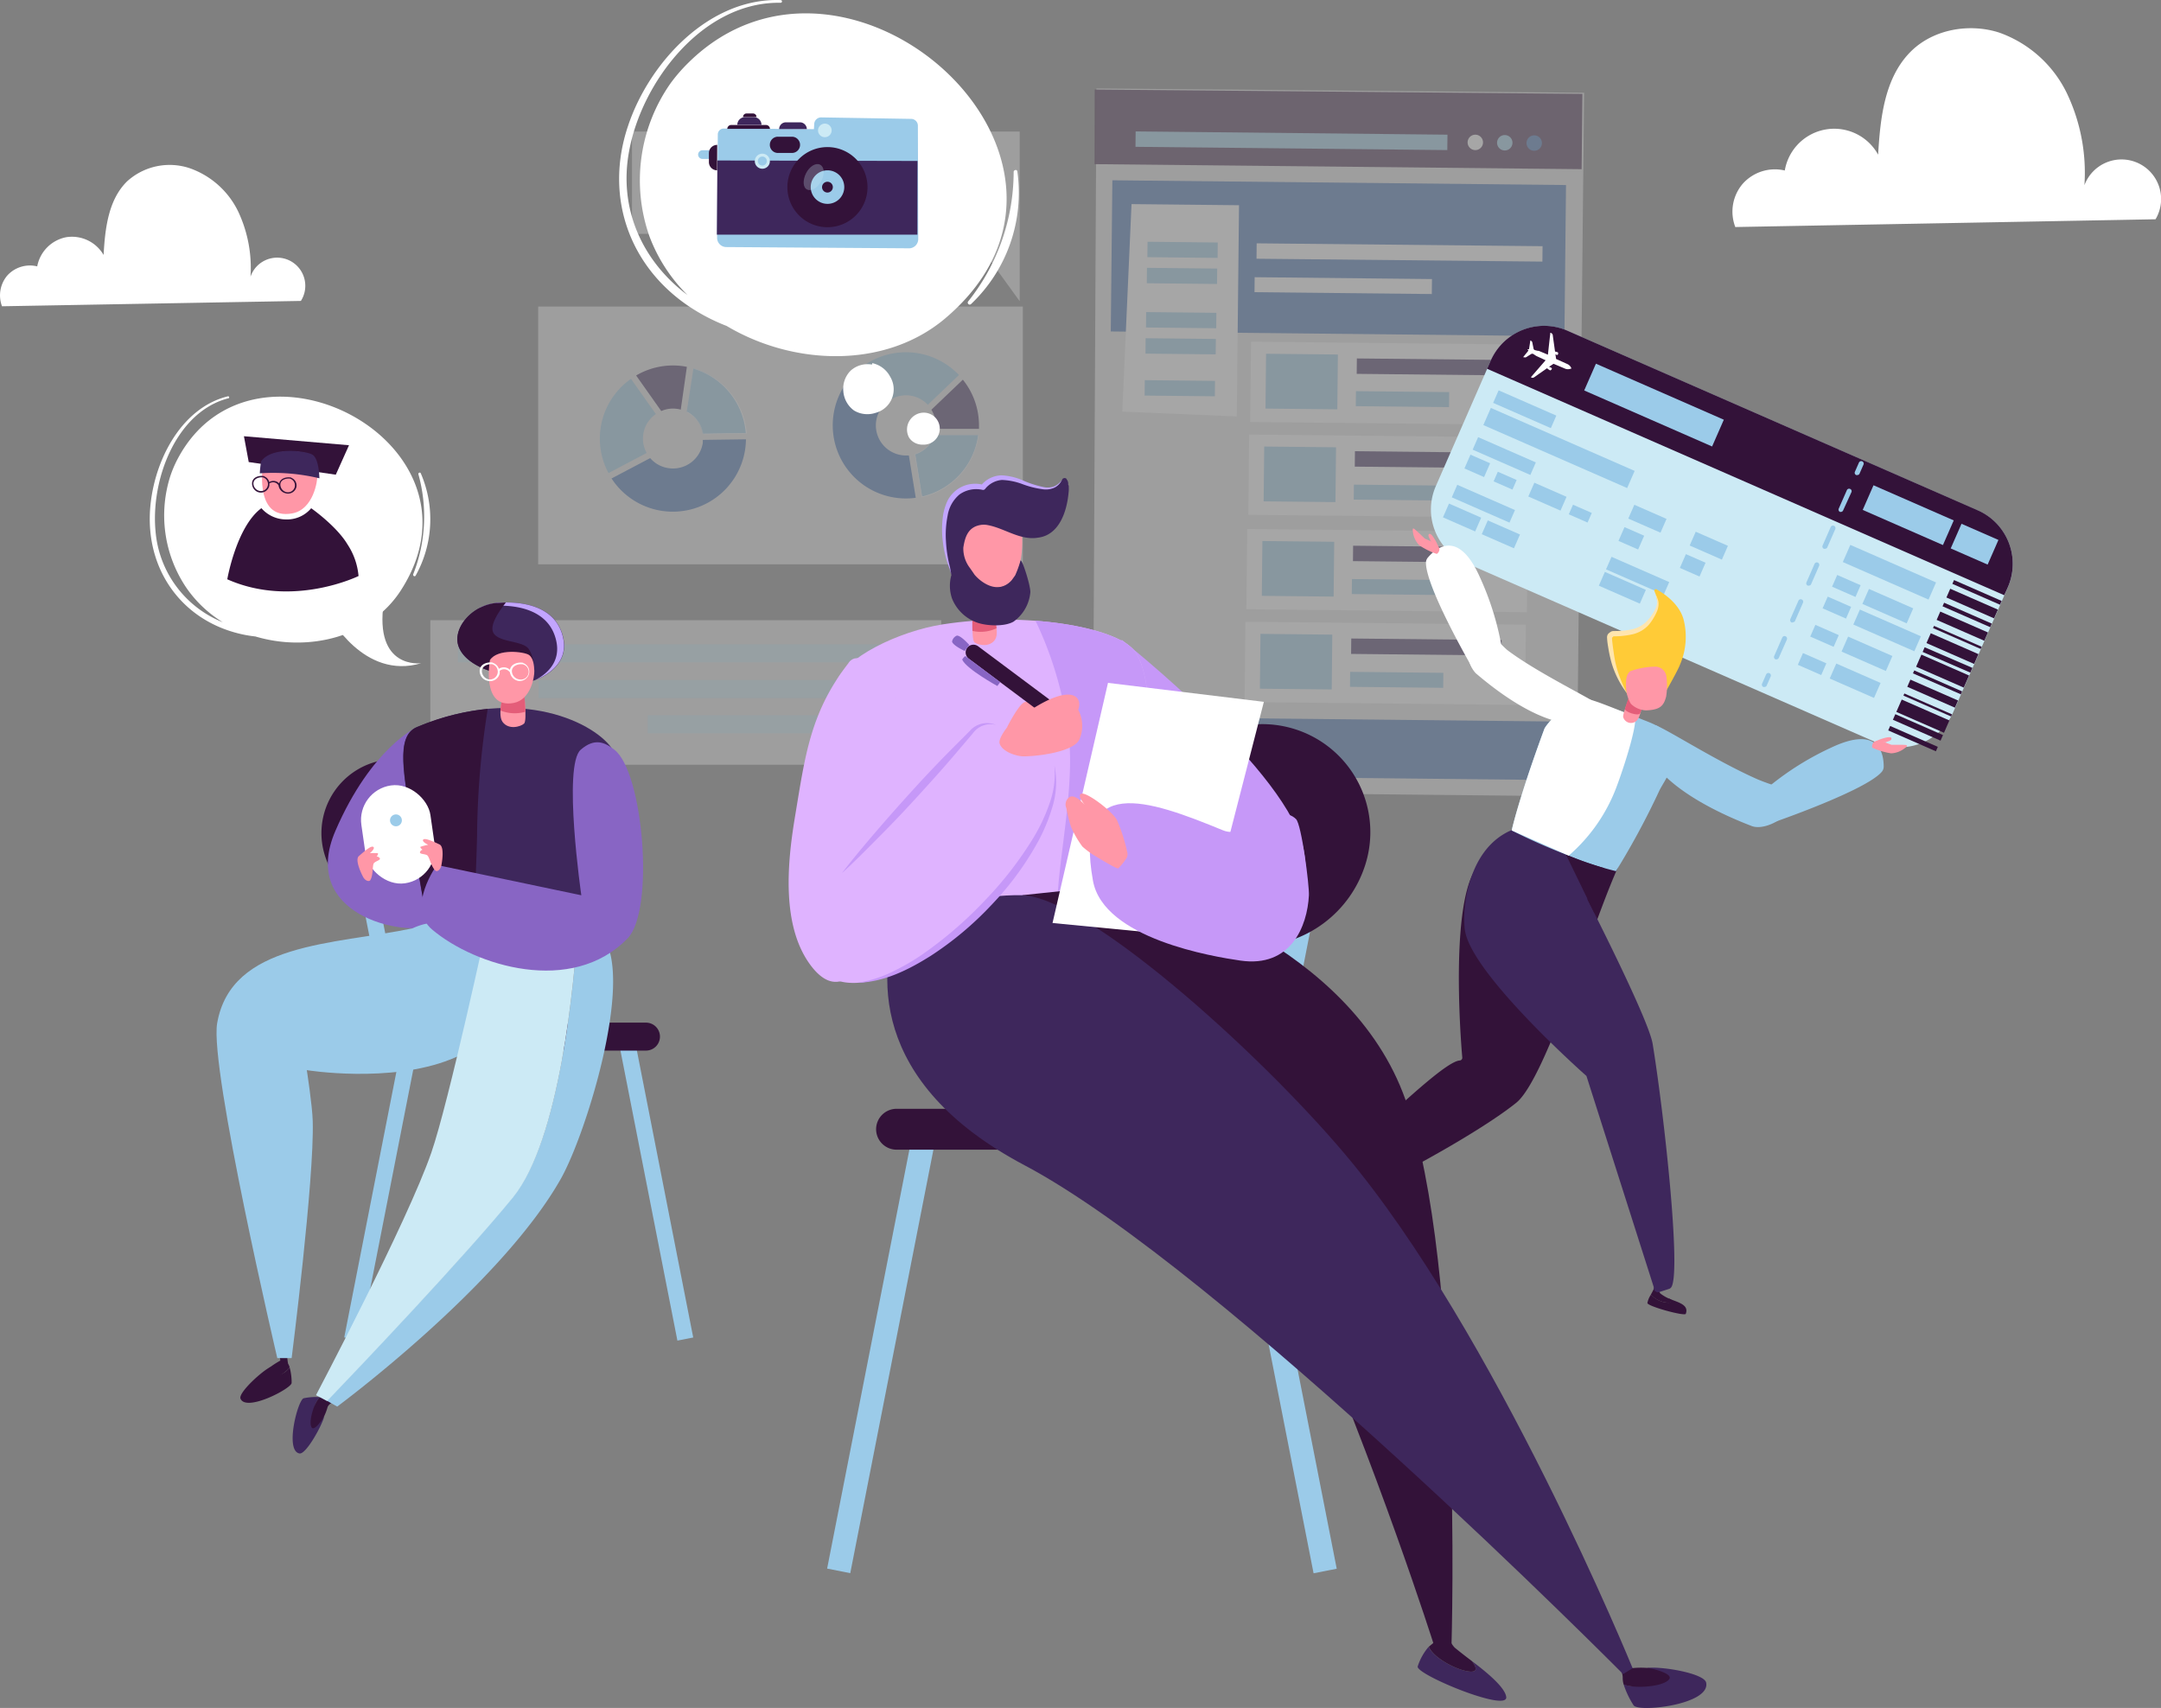 <svg xmlns="http://www.w3.org/2000/svg" viewBox="0 0 364.64 288.2"><rect x="0" y="0" width="364.64" height="288.2" fill="#808080" stroke="none"/><defs><style>.cls-1{opacity:0.3;}.cls-2{opacity:0.8;}.cls-3{fill:#fff;}.cls-14,.cls-4{fill:#cceaf5;}.cls-5{fill:#9bcbe9;}.cls-6{fill:#3e275c;}.cls-7{fill:#406eb3;}.cls-8{opacity:0.91;}.cls-9{fill:#331239;}.cls-10{fill:#ff97a7;}.cls-11{fill:#ffcb37;}.cls-12{fill:#e45d79;}.cls-13{fill:#ffe5ae;}.cls-14{opacity:0.27;}.cls-15{fill:#c698f8;}.cls-16{fill:#dfb3ff;}.cls-17{fill:#c2a5ff;}.cls-18{fill:#8865c4;}</style></defs><g id="Capa_2" data-name="Capa 2"><g id="Contenido"><g class="cls-1"><g class="cls-2"><rect class="cls-3" x="90.82" y="51.74" width="81.78" height="43.5" transform="translate(263.41 146.97) rotate(180)"/></g><g class="cls-2"><polygon class="cls-3" points="106.64 22.2 172.06 22.2 172.06 50.83 163.83 39.46 106.64 39.46 106.64 22.2"/></g><rect class="cls-4" x="109.16" y="27.59" width="59.34" height="3.05"/><rect class="cls-4" x="109.16" y="33.27" width="11.29" height="3.05"/><rect class="cls-4" x="124.83" y="33.27" width="11.29" height="3.05"/><rect class="cls-4" x="140.82" y="33.27" width="22.27" height="3.05"/><path class="cls-5" d="M156.55,68.31a5,5,0,0,0-6.72-.57l-4.3-5.88a12.33,12.33,0,0,1,16.28,1.42Z"/><path class="cls-6" d="M157.91,72.36a5.44,5.44,0,0,0,0-.57,5.08,5.08,0,0,0-.75-2.65l5.31-5.07a12.27,12.27,0,0,1,2.72,7.72c0,.19,0,.38,0,.57Z"/><path class="cls-5" d="M154.38,76.63a5.09,5.09,0,0,0,3.3-3.23h7.43a12.37,12.37,0,0,1-9.56,10.44Z"/><path class="cls-3" d="M155.52,83.89s0,0,0,0l-1.16-7.21s0,0,0-.06a5.07,5.07,0,0,0,3.26-3.2s0,0,.05,0h7.47s0,0,0,0a12.44,12.44,0,0,1-9.6,10.49h0Zm2.19-10.44a5.11,5.11,0,0,1-3.27,3.22l1.15,7.11a12.33,12.33,0,0,0,9.46-10.33Z"/><path class="cls-7" d="M144.72,62.52l4.34,5.93a5,5,0,0,0-1.27,3.34,5.08,5.08,0,0,0,5.08,5.07l.49,0L154.52,84a12.82,12.82,0,0,1-1.65.11,12.34,12.34,0,0,1-8.15-21.62Z"/><path class="cls-5" d="M110.67,69.87a5,5,0,0,0-1.55,6.56l-6.44,3.4a12.3,12.3,0,0,1,3.79-15.9Z"/><path class="cls-6" d="M114.87,69.12a4.92,4.92,0,0,0-3.29.24l-4.24-6a12.29,12.29,0,0,1,8-1.56l.56.1Z"/><path class="cls-5" d="M118.58,73.23a5.08,5.08,0,0,0-2.71-3.73L117,62.14a12.4,12.4,0,0,1,8.94,11Z"/><path class="cls-3" d="M125.93,73.17l0,0-7.31.09s0,0,0,0a5,5,0,0,0-2.69-3.69.07.07,0,0,1,0-.06l1.09-7.35s0,0,0,0h0a12.44,12.44,0,0,1,9,11h0S125.93,73.16,125.93,73.17Zm-10-3.7a5.14,5.14,0,0,1,2.71,3.71l7.2-.1A12.33,12.33,0,0,0,117,62.21Z"/><path class="cls-7" d="M103.21,80.73l6.5-3.43A5,5,0,0,0,112.83,79a5.08,5.08,0,0,0,5.76-4.28c0-.16,0-.33,0-.49l7.28-.1a13.4,13.4,0,0,1-.13,1.66,12.34,12.34,0,0,1-22.58,4.9Z"/><g class="cls-2"><polygon class="cls-3" points="72.61 104.66 158.82 104.66 158.82 142.89 147.97 129.04 72.61 129.04 72.61 104.66"/></g><rect class="cls-4" x="77.27" y="108.73" width="77.61" height="3.05" transform="translate(232.14 220.51) rotate(180)"/><rect class="cls-4" x="90.87" y="114.75" width="64.01" height="3.05" transform="translate(245.75 232.55) rotate(180)"/><rect class="cls-4" x="109.29" y="120.68" width="45.59" height="3.05" transform="translate(264.17 244.42) rotate(180)"/><g class="cls-2"><polygon class="cls-3" points="266.06 134.38 184.4 133.53 185.01 14.93 267.3 15.65 266.06 134.38"/></g><g class="cls-8"><polygon class="cls-9" points="267.01 15.84 184.72 15.11 184.7 27.7 266.88 28.55 267.01 15.84"/></g><rect class="cls-5" x="191.61" y="22.44" width="52.62" height="2.6" transform="translate(0.26 -2.27) rotate(0.6)"/><rect class="cls-7" x="187.56" y="30.81" width="76.55" height="25.51" transform="translate(0.47 -2.35) rotate(0.6)"/><rect class="cls-7" x="186.59" y="121.34" width="76.55" height="9.88" transform="translate(1.33 -2.33) rotate(0.6)"/><rect class="cls-3" x="212" y="41.39" width="48.24" height="2.6" transform="matrix(1, 0.01, -0.01, 1, 0.46, -2.45)"/><rect class="cls-3" x="211.7" y="46.92" width="29.92" height="2.53" transform="translate(0.51 -2.36) rotate(0.6)"/><polygon class="cls-3" points="208.69 70.27 189.37 69.46 190.93 34.44 209.07 34.63 208.69 70.27"/><path class="cls-3" d="M250.24,24.05A1.3,1.3,0,1,1,249,22.73,1.3,1.3,0,0,1,250.24,24.05Z"/><path class="cls-5" d="M255.21,24.1a1.3,1.3,0,1,1-1.29-1.31A1.3,1.3,0,0,1,255.21,24.1Z"/><path class="cls-7" d="M260.18,24.15a1.3,1.3,0,1,1-1.29-1.31A1.3,1.3,0,0,1,260.18,24.15Z"/><rect class="cls-3" x="211.02" y="57.89" width="47.33" height="13.55" transform="translate(0.69 -2.44) rotate(0.6)"/><rect class="cls-5" x="213.59" y="59.74" width="12.12" height="9.25" transform="translate(0.68 -2.28) rotate(0.6)"/><rect class="cls-6" x="228.94" y="60.6" width="25.37" height="2.6" transform="translate(0.66 -2.51) rotate(0.6)"/><rect class="cls-5" x="228.75" y="66.18" width="15.73" height="2.53" transform="matrix(1, 0.01, -0.01, 1, 0.71, -2.46)"/><rect class="cls-3" x="210.71" y="73.55" width="47.33" height="13.55" transform="translate(0.85 -2.43) rotate(0.6)"/><rect class="cls-5" x="213.28" y="75.4" width="12.12" height="9.25" transform="translate(0.84 -2.28) rotate(0.6)"/><rect class="cls-6" x="228.62" y="76.26" width="25.37" height="2.6" transform="translate(0.82 -2.51) rotate(0.6)"/><rect class="cls-5" x="228.44" y="81.84" width="15.73" height="2.53" transform="translate(0.88 -2.45) rotate(0.6)"/><rect class="cls-3" x="210.39" y="89.49" width="47.33" height="13.55" transform="translate(1.01 -2.43) rotate(0.6)"/><rect class="cls-5" x="212.97" y="91.34" width="12.12" height="9.25" transform="translate(1.01 -2.27) rotate(0.6)"/><rect class="cls-6" x="228.31" y="92.2" width="25.37" height="2.6" transform="translate(0.99 -2.5) rotate(0.6)"/><rect class="cls-5" x="228.12" y="97.78" width="15.73" height="2.53" transform="translate(1.04 -2.45) rotate(0.6)"/><rect class="cls-3" x="210.08" y="105.15" width="47.33" height="13.55" transform="translate(1.18 -2.43) rotate(0.6)"/><rect class="cls-5" x="212.65" y="107.01" width="12.12" height="9.25" transform="translate(1.17 -2.27) rotate(0.6)"/><rect class="cls-6" x="228" y="107.86" width="25.37" height="2.6" transform="translate(1.15 -2.5) rotate(0.6)"/><rect class="cls-5" x="227.81" y="113.44" width="15.73" height="2.53" transform="translate(1.21 -2.45) rotate(0.6)"/><rect class="cls-5" x="193.62" y="40.84" width="11.85" height="2.6" transform="translate(0.45 -2.07) rotate(0.6)"/><rect class="cls-5" x="193.53" y="45.24" width="11.85" height="2.6" transform="translate(0.49 -2.07) rotate(0.6)"/><rect class="cls-5" x="193.39" y="52.71" width="11.85" height="2.6" transform="translate(0.57 -2.07) rotate(0.6)"/><rect class="cls-5" x="193.3" y="57.12" width="11.85" height="2.6" transform="translate(0.62 -2.07) rotate(0.6)"/><rect class="cls-5" x="193.16" y="64.2" width="11.85" height="2.6" transform="translate(0.69 -2.07) rotate(0.6)"/></g><path class="cls-3" d="M1.24,46.48a5.18,5.18,0,0,0-.9,5.2l50.43-.9a4.75,4.75,0,1,0-8.5-4.09,22.32,22.32,0,0,0-2.08-11A14.36,14.36,0,0,0,32,28.38a10.67,10.67,0,0,0-10.52,2.19c-3.21,3.11-3.75,8-4,12.45a6.18,6.18,0,0,0-6.27-3,6.17,6.17,0,0,0-4.93,4.93A5.15,5.15,0,0,0,1.24,46.48Z"/><path class="cls-3" d="M294.07,31a7.23,7.23,0,0,0-1.26,7.31L363.72,37a6.68,6.68,0,1,0-12-5.75,31.21,31.21,0,0,0-2.92-15.43A20.19,20.19,0,0,0,337.34,5.5c-5-1.61-11-.6-14.8,3.08C318,13,317.28,19.82,316.91,26.1a8.46,8.46,0,0,0-15.75,2.67A7.28,7.28,0,0,0,294.07,31Z"/><path class="cls-9" d="M216,209.05c1.8,0,1.28-2.31,1.38-3.69-.18.4-.44.88-.68.34a4.24,4.24,0,0,1,.17-3.29,3.77,3.77,0,0,0-1.53,0C214.82,202.46,215.55,209.06,216,209.05Z"/><path class="cls-10" d="M216.73,205.7c.24.54.66.66.68-.23a6.37,6.37,0,0,1,.25-1.61c.11-.39.67-.6.67-.6l-.08-.7s-1.21-.11-1.35-.15A4.24,4.24,0,0,0,216.73,205.7Z"/><path class="cls-5" d="M279.4,122.38c-4.26,2.22-1.18,10.3,16.16,17,1.88.73,5.16-.85,6.18-2.58l1.57-3.24a37.36,37.36,0,0,1-6.62-2C289.77,128.52,282,123.49,279.4,122.38Z"/><path class="cls-5" d="M299,138.86s15.89-5.46,18.55-8.65a1.36,1.36,0,0,0,.3-.86c0-2.16-.76-7-8.79-3.23A48.63,48.63,0,0,0,294.88,136S296.57,134.89,299,138.86Z"/><path class="cls-9" d="M249.74,145.77c-5.14,4.69-3.33,29-3,32.67a.46.46,0,0,1-.43.51c-3.87.23-24.29,22.18-28.26,22.81a.46.46,0,0,0-.37.59l.75,2.62a.43.43,0,0,0,.32.32c3.14.86,28.66-12.41,37.1-19.21,5.16-4.17,13.4-32.2,17.66-40.77C275.46,141.35,253.42,142.42,249.74,145.77Z"/><path class="cls-9" d="M284.45,221.7c.64-1.68-1.69-2-2.93-2.64.3.31.66.74.06.76a4.17,4.17,0,0,1-3-1.37,3.69,3.69,0,0,0-.6,1.41C277.87,220.4,284.28,222.15,284.45,221.7Z"/><path class="cls-9" d="M281.58,219.82c.6,0,.86-.37,0-.71a7,7,0,0,1-1.4-.83,1.21,1.21,0,0,1-.31-.85l-.68-.18s-.55,1.09-.63,1.2A4.17,4.17,0,0,0,281.58,219.82Z"/><path class="cls-6" d="M247.19,157c1.13,7.46,20.5,24.56,20.5,24.56l11.36,35.63a.74.74,0,0,0,.95.83l1.63-.53a.73.73,0,0,0,.39-.3c1.69-2.63-1.24-29.32-3.16-41.07-.69-4.19-11-24.33-11-24.33s.49-8.05-.3-9.05c-2-.21-7.6-5.8-13.89-1.95C247.55,144.51,246.68,153.58,247.19,157Z"/><path class="cls-5" d="M267.46,118.38c2.77.14,9.18,2.84,9.84,3.1,2.77,1.08,4.89,1.86,5,6.14,0,2.47-1.8,4.63-2.38,5.95A130.78,130.78,0,0,1,272.67,147a55.54,55.54,0,0,1-8.44-2.81,97.6,97.6,0,0,1-9.15-4.06s1.14-5.28,5.51-17.12C260.87,122.26,264.2,118.21,267.46,118.38Z"/><path class="cls-9" d="M264.23,144.2l4.8,9.87,1.66-7.58A61.78,61.78,0,0,1,264.23,144.2Z"/><path class="cls-3" d="M267.89,118c1.13.06,6.12,2.24,7.83,2.81.85.29-1.16,7.16-2.91,11.86a28.57,28.57,0,0,1-8.11,11.71l-9.62-4.26s1.14-5.28,5.51-17.12C260.87,122.26,264.64,117.85,267.89,118Z"/><path class="cls-4" d="M316.56,125.26,247.36,95a9.84,9.84,0,0,1-5.07-13l9.23-21.09a9.84,9.84,0,0,1,13-5.07l69.2,30.29a9.86,9.86,0,0,1,5.07,13l-9.23,21.09A9.85,9.85,0,0,1,316.56,125.26Z"/><path class="cls-9" d="M338.19,100.44,250.93,62.23l.59-1.34a9.84,9.84,0,0,1,13-5.07l69.2,30.29a9.86,9.86,0,0,1,5.07,13Z"/><path class="cls-5" d="M313.38,80.16a.33.33,0,0,1-.17,0,.41.41,0,0,1-.22-.55l.68-1.55a.42.42,0,1,1,.77.34l-.68,1.55A.41.41,0,0,1,313.38,80.16Z"/><path class="cls-5" d="M299.76,111.26a.47.47,0,0,1-.17,0,.43.43,0,0,1-.22-.56l1.36-3.11a.42.42,0,0,1,.56-.22.43.43,0,0,1,.22.56L300.15,111A.42.42,0,0,1,299.76,111.26Zm2.72-6.22a.51.51,0,0,1-.17,0,.44.44,0,0,1-.22-.56l1.37-3.11a.41.41,0,0,1,.55-.22.42.42,0,0,1,.22.56l-1.36,3.11A.42.42,0,0,1,302.48,105Zm2.72-6.22-.17,0a.42.42,0,0,1-.21-.56l1.36-3.11a.42.42,0,1,1,.77.34l-1.36,3.11A.41.41,0,0,1,305.2,98.82Zm2.73-6.22a.33.33,0,0,1-.17,0,.41.41,0,0,1-.22-.55l1.36-3.11a.43.43,0,0,1,.56-.22.43.43,0,0,1,.22.56l-1.36,3.11A.42.42,0,0,1,307.93,92.6Zm2.72-6.22a.38.38,0,0,1-.17,0,.42.42,0,0,1-.22-.55l1.37-3.11a.41.41,0,0,1,.55-.22.41.41,0,0,1,.22.56L311,86.13A.41.41,0,0,1,310.65,86.38Z"/><path class="cls-5" d="M297.72,115.92a.47.47,0,0,1-.17,0,.42.42,0,0,1-.22-.56l.68-1.55a.42.42,0,1,1,.77.34l-.68,1.55A.41.41,0,0,1,297.72,115.92Z"/><rect class="cls-5" x="251.97" y="67.89" width="10.63" height="2.31" transform="translate(49.3 -97.4) rotate(23.65)"/><rect class="cls-5" x="248.51" y="75.79" width="10.63" height="2.31" transform="translate(52.18 -95.35) rotate(23.65)"/><rect class="cls-5" x="244.99" y="83.83" width="10.63" height="2.31" transform="translate(55.11 -93.26) rotate(23.65)"/><rect class="cls-5" x="271.02" y="95.99" width="10.63" height="2.31" transform="translate(62.17 -102.69) rotate(23.65)"/><rect class="cls-5" x="249.83" y="74" width="26.49" height="3.16" transform="translate(52.4 -99.17) rotate(23.65)"/><rect class="cls-5" x="310.94" y="94.97" width="15.79" height="3.16" transform="translate(65.49 -119.78) rotate(23.65)"/><rect class="cls-5" x="247.46" y="77.34" width="3.62" height="2.54" transform="translate(52.47 -93.39) rotate(23.65)"/><rect class="cls-5" x="273.46" y="89.56" width="3.62" height="2.54" transform="translate(59.55 -102.79) rotate(23.65)"/><rect class="cls-5" x="269.99" y="97.9" width="7.55" height="2.54" transform="translate(62.76 -101.48) rotate(23.65)"/><rect class="cls-5" x="283.83" y="94.1" width="3.62" height="2.54" transform="translate(62.23 -106.55) rotate(23.65)"/><rect class="cls-5" x="252.25" y="80.21" width="3.47" height="1.77" transform="translate(53.85 -95.06) rotate(23.65)"/><rect class="cls-5" x="258.15" y="82.53" width="5.93" height="2.54" transform="translate(55.54 -97.7) rotate(23.65)"/><rect class="cls-5" x="243.75" y="86.05" width="5.93" height="2.54" transform="translate(55.74 -91.63) rotate(23.65)"/><rect class="cls-5" x="250.27" y="88.91" width="5.93" height="2.54" transform="translate(57.43 -93.99) rotate(23.64)"/><rect class="cls-5" x="275.02" y="86.25" width="5.93" height="2.54" transform="translate(58.45 -104.15) rotate(23.65)"/><rect class="cls-5" x="285.38" y="90.79" width="5.93" height="2.54" transform="translate(61.14 -107.92) rotate(23.65)"/><rect class="cls-5" x="264.94" y="85.77" width="3.46" height="1.77" transform="translate(57.14 -99.68) rotate(23.65)"/><rect class="cls-5" x="309.4" y="97.79" width="4.31" height="2.16" transform="translate(65.82 -116.67) rotate(23.65)"/><rect class="cls-5" x="314.48" y="100.88" width="8.16" height="2.76" transform="translate(67.76 -119.18) rotate(23.65)"/><rect class="cls-5" x="305.72" y="106.2" width="4.31" height="2.16" transform="translate(68.88 -114.48) rotate(23.65)"/><rect class="cls-5" x="310.96" y="108.93" width="8.16" height="2.76" transform="translate(70.7 -117.1) rotate(23.65)"/><rect class="cls-5" x="303.63" y="110.96" width="4.31" height="2.16" transform="translate(70.61 -113.24) rotate(23.65)"/><rect class="cls-5" x="308.96" y="113.48" width="8.16" height="2.76" transform="translate(72.36 -115.92) rotate(23.65)"/><rect class="cls-5" x="307.8" y="101.44" width="4.31" height="2.16" transform="translate(67.15 -115.72) rotate(23.65)"/><rect class="cls-5" x="312.82" y="104.99" width="11.24" height="2.76" transform="translate(69.4 -118.8) rotate(23.65)"/><rect class="cls-9" x="329.22" y="99.6" width="8.78" height="0.7" transform="translate(68.1 -125.42) rotate(23.65)"/><rect class="cls-9" x="328.39" y="101.04" width="8.78" height="1.61" transform="translate(68.8 -124.94) rotate(23.65)"/><rect class="cls-9" x="327.56" y="103.42" width="8.78" height="0.66" transform="translate(69.48 -124.43) rotate(23.65)"/><rect class="cls-9" x="326.73" y="104.88" width="8.78" height="1.53" transform="translate(70.18 -123.94) rotate(23.65)"/><rect class="cls-9" x="325.9" y="107.34" width="8.78" height="0.41" transform="translate(70.87 -123.45) rotate(23.65)"/><rect class="cls-9" x="325.07" y="108.53" width="8.78" height="1.81" transform="translate(71.56 -122.96) rotate(23.65)"/><polygon class="cls-9" points="332.47 113.5 324.42 110.01 324.76 109.22 332.82 112.7 332.47 113.5"/><rect class="cls-9" x="323.4" y="112.12" width="8.78" height="2.23" transform="translate(72.95 -121.97) rotate(23.65)"/><rect class="cls-9" x="322.54" y="114.86" width="8.82" height="0.54" transform="translate(73.63 -121.47) rotate(23.65)"/><rect class="cls-9" x="321.74" y="116.37" width="8.78" height="1.32" transform="translate(74.32 -120.98) rotate(23.65)"/><rect class="cls-9" x="320.91" y="118.74" width="8.78" height="0.39" transform="translate(75.01 -120.48) rotate(23.65)"/><rect class="cls-9" x="320.08" y="119.7" width="8.78" height="2.27" transform="translate(75.71 -120) rotate(23.65)"/><rect class="cls-9" x="319.25" y="122.21" width="8.78" height="1.03" transform="translate(76.4 -119.5) rotate(23.65)"/><rect class="cls-9" x="318.42" y="124.21" width="8.78" height="0.82" transform="translate(77.09 -119.01) rotate(23.65)"/><rect class="cls-5" x="267.32" y="65.88" width="23.56" height="4.93" transform="translate(50.85 -106.21) rotate(23.65)"/><rect class="cls-5" x="314.61" y="84.65" width="14.78" height="4.54" transform="translate(61.9 -121.86) rotate(23.65)"/><rect class="cls-5" x="329.79" y="89.55" width="6.8" height="4.54" transform="translate(64.81 -125.94) rotate(23.65)"/><path class="cls-3" d="M262.18,59.3a2.48,2.48,0,0,1,.68.15c.11.1.06.45-.1.45a2.26,2.26,0,0,1-.65-.28Z"/><path class="cls-3" d="M258.47,63.73a.47.47,0,0,0,.4-.07c.71-.5,3.25-2.29,3.28-2.27l1.92.81a1.3,1.3,0,0,0,1,0l.07,0,0-.07a1.28,1.28,0,0,0-.67-.7l-1.9-.86s-.44-3.09-.56-4a.44.44,0,0,0-.22-.34l-.12-.08s-.07,0-.07,0l-.41,3.7-1.57-.65-.14,0-.45-.11a.34.34,0,0,1-.27-.29l-.2-1a.39.39,0,0,0-.18-.27l-.15-.1L258,58.94h-.28l.19.21L257,60.28l.18,0a.4.4,0,0,0,.32,0l.85-.53a.36.36,0,0,1,.4,0l.38.25.13.08,1.54.71-2.44,2.81a.05.05,0,0,0,0,.08Z"/><path class="cls-3" d="M261,62.1a2.49,2.49,0,0,0,.57.4c.14,0,.37-.26.26-.39a2.33,2.33,0,0,0-.65-.28Z"/><path class="cls-3" d="M270.69,119.49c-1.8,4.07-9.57,4.47-21.69-5.9a5,5,0,0,1-.64-5.81l2.28-2.74a16.92,16.92,0,0,0,3.68,4.64C259.52,113.62,268.79,118,270.69,119.49Z"/><path class="cls-3" d="M248.45,112.71s-7.91-13.64-7.84-17.8a1.33,1.33,0,0,1,.34-.84c1.4-1.64,5.13-4.8,8.75,3.3a48.56,48.56,0,0,1,4.3,16.69S252.87,111.28,248.45,112.71Z"/><path class="cls-10" d="M242.58,93.37a.23.23,0,0,1-.27.06A12.43,12.43,0,0,1,239.47,92a4,4,0,0,1-1.08-2.43c-.07-.63.2-.38.63,0s1.06,1,1.37,1.28S243.86,91.93,242.58,93.37Z"/><path class="cls-10" d="M241.38,91.27c0-.24-.65-1-.18-1.18s1.61,2.18,1.51,2.26S241.38,91.27,241.38,91.27Z"/><path class="cls-10" d="M315.88,126a.24.24,0,0,0,.15.22,12.48,12.48,0,0,0,3.08.9,4,4,0,0,0,2.45-1c.49-.41.12-.41-.45-.44-.38,0-1.44,0-1.87,0S316,124,315.88,126Z"/><path class="cls-10" d="M318.2,125.26c.18-.16,1.12-.24.94-.73s-2.66.47-2.65.59A8.28,8.28,0,0,0,318.2,125.26Z"/><path class="cls-11" d="M274.79,117.48a27.36,27.36,0,0,1-2.65-6.14c-.44-2.33-1.26-4.35.32-4.45s6.08-.31,7.17-4.59a5.27,5.27,0,0,0-.47-2.54.25.25,0,0,1,.36-.31c1.22.67,3.78,2.38,4.54,5a11.81,11.81,0,0,1-.57,7.67c-.29.87-2.42,4.6-2.42,4.6Z"/><path class="cls-10" d="M275.53,116.21s-1.83,4.24-1.63,4.82a1.37,1.37,0,0,0,2.23.61c1-.93,1.29-5,1.29-5Z"/><path class="cls-12" d="M275.87,114.79s-1.56,4.24-1.68,4.79,2.26,1.31,2.54.8c.64-1.11,1-5.12,1-5.12Z"/><path class="cls-10" d="M281.14,117.54a11.52,11.52,0,0,0,.06-3.26,1.91,1.91,0,0,0-2.09-1.78,12.91,12.91,0,0,0-4,.75c-.77.54-.75,1.67-.75,2.5a6,6,0,0,0,.82,3,3.84,3.84,0,0,0,2.59,1.12C280.08,119.77,280.72,119.16,281.14,117.54Z"/><path class="cls-13" d="M274.54,117a16,16,0,0,1-2.6-5.11,23.47,23.47,0,0,1-.6-2.81,11,11,0,0,1-.17-1.48,1,1,0,0,1,.13-.56,1.33,1.33,0,0,1,.37-.34l.09-.07a1,1,0,0,1,.17-.09l.25-.06.39,0a13.6,13.6,0,0,0,2.76-.27,5.15,5.15,0,0,0,2.34-1.18,6.52,6.52,0,0,0,.88-1,7.82,7.82,0,0,0,.72-1.17,2.93,2.93,0,0,0,.35-1.29,4.88,4.88,0,0,0-.32-1.36,3.94,3.94,0,0,1,.54,1.34,3.18,3.18,0,0,1-.19,1.47,8.45,8.45,0,0,1-.66,1.31,7.45,7.45,0,0,1-.87,1.2,5.33,5.33,0,0,1-2.6,1.49,13.9,13.9,0,0,1-2.89.35c-.23,0-.46,0-.45.07s-.21.16-.17.12,0,0,0,.13c0,.4.08.89.13,1.35.13.94.25,1.87.44,2.77a18.38,18.38,0,0,0,.82,2.68A23.77,23.77,0,0,0,274.54,117Z"/><path class="cls-3" d="M147.13,61.52h0l.06-.24a4.43,4.43,0,0,1,3,2.26,4.11,4.11,0,0,1-2.43,6.12,4.45,4.45,0,0,1-2.55.08,4.21,4.21,0,0,1-1.13-.49A4.41,4.41,0,0,1,142.3,66a4.29,4.29,0,0,1,1.24-3.46A4.24,4.24,0,0,1,147.13,61.52Z"/><path class="cls-3" d="M155.66,69.64a2.7,2.7,0,1,1,.12,5.39,2.8,2.8,0,0,1-.87-.1,2.57,2.57,0,0,1-1.53-1.11,2.85,2.85,0,0,1,2.28-4.18Z"/><path class="cls-3" d="M116.15,10.59a28.17,28.17,0,0,0-3,3.46,28.48,28.48,0,0,0-3.58,25.79A27.55,27.55,0,0,0,116,49.78c-7.44-5.56-11.67-14.32-9.86-24.2C108.26,13.75,118.67.22,131.72.47a.23.23,0,0,0,0-.46C119.67-.4,109.58,10.5,106,21.17c-4.2,12.35.43,24.69,11.6,31.38A32.28,32.28,0,0,0,122.61,55c11.32,6.74,26.78,7.28,36.91-1.3C191,27,143-15.94,116.15,10.59Z"/><path class="cls-3" d="M171.66,28.91c-.06-.36-.61-.25-.62.09a35.12,35.12,0,0,1-7.65,21.83.33.33,0,0,0,.47.47A25.88,25.88,0,0,0,171.66,28.91Z"/><path class="cls-5" d="M120.43,26.82h-1.9a.73.73,0,0,1-.73-.74h0a.74.74,0,0,1,.74-.73l1.9,0Z"/><path class="cls-5" d="M153.29,41.9l-30.78-.21A1.56,1.56,0,0,1,121,40.12l.12-17.48a1,1,0,0,1,1-.95l15.22.1.05-.89a1.17,1.17,0,0,1,1.18-1.09l15.17.25a1.15,1.15,0,0,1,1.14,1.15l.06,19.12A1.56,1.56,0,0,1,153.29,41.9Z"/><polygon class="cls-6" points="154.8 39.59 120.96 39.6 121.05 27.08 154.82 27.16 154.8 39.59"/><path class="cls-4" d="M129.9,27.09a1.27,1.27,0,1,1-2.53,0,1.27,1.27,0,0,1,2.53,0Z"/><path class="cls-5" d="M129.39,27.09a.76.76,0,1,1-1.51,0,.76.76,0,0,1,1.51,0Z"/><path class="cls-9" d="M133.62,25.81l-2.36,0a1.36,1.36,0,0,1-1.36-1.38h0a1.36,1.36,0,0,1,1.38-1.36h2.36A1.37,1.37,0,0,1,135,24.44h0A1.37,1.37,0,0,1,133.62,25.81Z"/><path class="cls-9" d="M121,28.74h0a1.38,1.38,0,0,1-1.38-1.39V25.82a1.39,1.39,0,0,1,1.4-1.37h0Z"/><path class="cls-4" d="M140.33,22a1.15,1.15,0,0,1-2.3,0,1.16,1.16,0,0,1,1.16-1.14A1.14,1.14,0,0,1,140.33,22Z"/><path class="cls-9" d="M146.38,31.62a6.76,6.76,0,1,1-6.71-6.8A6.76,6.76,0,0,1,146.38,31.62Z"/><path class="cls-9" d="M144.8,31.61a5.17,5.17,0,1,1-5.14-5.21A5.17,5.17,0,0,1,144.8,31.61Z"/><path class="cls-5" d="M142.46,31.59a2.83,2.83,0,1,1-2.81-2.85A2.83,2.83,0,0,1,142.46,31.59Z"/><path class="cls-9" d="M140.53,31.58a.91.91,0,1,1-.9-.91A.9.9,0,0,1,140.53,31.58Z"/><path class="cls-6" d="M136.13,21.78l-4.66,0h0a1.14,1.14,0,0,1,1.16-1.14H135a1.16,1.16,0,0,1,1.14,1.16Z"/><path class="cls-9" d="M129.92,21.74l-7.2,0h0a.66.66,0,0,1,.67-.65l5.87,0a.67.67,0,0,1,.66.66Z"/><path class="cls-6" d="M128.49,21.07l-4.08,0h0a1.31,1.31,0,0,1,1.33-1.31h1.44a1.31,1.31,0,0,1,1.31,1.33Z"/><path class="cls-9" d="M127.65,19.74h-2.27a.58.58,0,0,1,.59-.59h1.1a.58.58,0,0,1,.58.59Z"/><path class="cls-14" d="M138.6,30.5C138,31.66,137,32.31,136.23,32s-.81-1.6-.22-2.77,1.65-1.81,2.37-1.44S139.19,29.34,138.6,30.5Z"/><rect class="cls-5" x="169.97" y="140.45" width="3.98" height="51.17" transform="translate(-28.78 36.26) rotate(-11.11)"/><rect class="cls-5" x="215.31" y="140.45" width="3.98" height="51.17" transform="translate(398.53 370.84) rotate(-168.89)"/><rect class="cls-5" x="146.82" y="190.25" width="3.98" height="75.54" transform="translate(250.88 480.43) rotate(-168.89)"/><path class="cls-9" d="M158.43,144h0a18.54,18.54,0,0,1,21.91-21.9l12,2.47a18.57,18.57,0,0,0,7.5,0l9.48-2a18.22,18.22,0,0,1,21.11,23.17h0a19.7,19.7,0,0,1-18.84,13.94H177.73A19.72,19.72,0,0,1,158.43,144Z"/><rect class="cls-5" x="214.34" y="190.25" width="3.98" height="75.54" transform="translate(-39.89 45.97) rotate(-11.11)"/><path class="cls-9" d="M213.85,194H151.28a3.46,3.46,0,0,1-3.45-3.45h0a3.46,3.46,0,0,1,3.45-3.45h62.57a3.46,3.46,0,0,1,3.45,3.45h0A3.46,3.46,0,0,1,213.85,194Z"/><path class="cls-15" d="M189.26,107.94s28.5,22.48,30.72,35.5c3.44,20.18-15.19,20.89-20.41,17.88C188.25,154.79,188.66,118,188.66,118Z"/><path class="cls-6" d="M254.16,286.36c-.19-1.63-3.31-4.2-5.84-6.1.66.84,1.22,1.91-.25,1.81-2.16-.15-6.23-2.32-7-4.19a9.51,9.51,0,0,0-1.85,3.31C238.77,282.49,254.45,289,254.16,286.36Z"/><path class="cls-9" d="M248.07,282.07c1.47.1.91-1,.25-1.81-1.57-1.18-2.57-2-2.85-2.23a4.4,4.4,0,0,1-1-1.71l-.82-.51s-2.3,1.81-2.55,2.07C241.84,279.75,245.91,281.92,248.07,282.07Z"/><path class="cls-6" d="M287.89,283.93c-.33-1.59-7.68-2.81-10-2.47.85.16,2.26.7,1.64,1.61-.91,1.33-4,1.92-5.58,1.1a14.67,14.67,0,0,0,1.7,3.59C276.44,289,288.66,287.65,287.89,283.93Z"/><path class="cls-9" d="M281.67,283.33c.62-.9-2.53-1.69-3.38-1.85a14,14,0,0,0-2.81,0c-.77,0-1.1-1.2-1.1-1.2l-1.32,1a2.62,2.62,0,0,1,.75,1.94,4,4,0,0,0,.15,1C275.59,285,280.76,284.67,281.67,283.33Z"/><path class="cls-16" d="M191.27,109.64c-3.15-3.75-18-6.51-32.21-4.28-7.28,1.14-16.73,5.57-18.15,10.16-2.84,9.2,7.83,34,11,38,7.73,3.44,36.05-2.63,40-4.51C191.85,148.67,197.05,116.55,191.27,109.64Z"/><path class="cls-9" d="M191.92,149s33.48,8.72,44.3,34.17,8.7,94.48,8.7,94.48l-3-.19S204.37,159,172.46,151.06Z"/><path class="cls-6" d="M172.46,151.06c10.76.33,39.52,26,54.4,43.59,25.46,30.09,48.62,86.84,48.62,86.84l-1.6,1s-67.68-68.24-101-85.86c-26.46-14-24.9-32.74-20.92-43.06C151.94,153.54,166.19,150.87,172.46,151.06Z"/><path class="cls-10" d="M164.15,102.67s-.31,5.24.28,5.72,2.61.93,3.51-.52-.84-5.68-.84-5.68Z"/><path class="cls-12" d="M164.09,106.46a6.22,6.22,0,0,0,4.07-.45,14.44,14.44,0,0,0-.65-2.7l-3.41.56C164.07,104.62,164.06,105.6,164.09,106.46Z"/><path class="cls-10" d="M172.43,89.88c-1.51-2.72-7.41-2.46-8.49-1.88s-1.35,2.25-1.51,3.45.2,6.43,4,7.47C173.51,100.87,172.43,89.88,172.43,89.88Z"/><path class="cls-6" d="M180.34,82.77a3.91,3.91,0,0,0,0-.49v-.07h0a1,1,0,0,0,0-.17.55.55,0,0,0-.1-.26,1.16,1.16,0,0,0-.14-.73.39.39,0,0,0-.08-.1c-.06-.36-.63-.39-.82,0-2.12,3.85-7.4-.85-10.67-.26a4.34,4.34,0,0,0-2.7,1.61,5,5,0,0,0-5.31,2c-1.87,2.87-1.35,8.4-.3,11.49a6.8,6.8,0,0,0,.2.84,3.43,3.43,0,0,0,.12.39,6.63,6.63,0,0,0,.11,4A7.11,7.11,0,0,0,165,105.1c1.57.52,4.47.67,6-.19a6.83,6.83,0,0,0,2.86-5c0-1.31-1.58-6.14-1.69-5.21a18.12,18.12,0,0,1-.87,2.39l-.63.87c-2.3,2.44-5.12.31-6.19-.94l-.07-.09c-.28-.42-.57-.84-.86-1.24a5.37,5.37,0,0,1-1-3.29c.28-1.79.8-3.59,3.16-3.85a4,4,0,0,1,.6,0c2.85.38,5.45,2.51,8.45,2.23l.36-.05C178.76,90.31,180.09,86.23,180.34,82.77Z"/><path class="cls-17" d="M179.23,80.9A2.87,2.87,0,0,1,178,82.25a3.45,3.45,0,0,1-1.87.33,15.51,15.51,0,0,1-3.61-.89,10.93,10.93,0,0,0-3.45-.7,4,4,0,0,0-2.84,1.51.43.43,0,0,1-.44.16,4.86,4.86,0,0,0-3.89.78,5.84,5.84,0,0,0-2,3.57,16.53,16.53,0,0,0-.28,4.34,21.6,21.6,0,0,0,.68,4.37h0c.08.41.13.83.25,1.24-.16-.39-.27-.8-.4-1.21h0a17.23,17.23,0,0,1-1.06-4.37,16.45,16.45,0,0,1,.06-4.54,9.55,9.55,0,0,1,.68-2.23,5.23,5.23,0,0,1,6.09-2.8l-.43.16A4.6,4.6,0,0,1,169,80.21a10.16,10.16,0,0,1,3.69.9,17.23,17.23,0,0,0,3.45,1.09,3.12,3.12,0,0,0,1.74-.13A3,3,0,0,0,179.23,80.9Z"/><path class="cls-15" d="M191.27,109.64c-2-2.34-8.48-4.29-16.54-4.89a61.45,61.45,0,0,1,5.64,19.71c.83,7.89-1.28,18.08-1.87,25.94,5.78-1.14,12-.68,13.42-1.37C191.85,148.67,197.05,116.55,191.27,109.64Z"/><path class="cls-16" d="M150.92,116.44c.63,3.23.47,6.4.35,10.4L151,137.69c-.11,3.89.61,8.91-.36,12.71,0,0-5.83,22.87-13.73,12.65-5.15-6.68-4.05-17.55-2.76-25.27,1.7-10.22,2.57-17.59,9-25.86a1.79,1.79,0,0,1,1.05-.81c.61-.08,3.69-.4,4,.1C149.58,113.26,150.45,114,150.92,116.44Z"/><path class="cls-16" d="M142.06,147.34l22-24a3.7,3.7,0,0,1,4-1c3.37,1.17,9.26,3.65,9.87,6.83,2.45,12.68-20.36,36-33.26,36.67C131.54,166.52,142.06,147.34,142.06,147.34Z"/><path class="cls-10" d="M169.87,122.82s1.86-3.74,2.94-4.31,2.57,1.59,2.57,1.59Z"/><path class="cls-9" d="M177.09,118.05l-1.57,2.1-12.05-9a1.32,1.32,0,0,1-.27-1.84h0a1.32,1.32,0,0,1,1.84-.26Z"/><path class="cls-18" d="M163.56,108.84l-.79,1s-2-.92-2.12-1.58a1.34,1.34,0,0,1,.79-1C162.09,107.16,163.56,108.84,163.56,108.84Z"/><path class="cls-18" d="M168.77,115.11l-.48.65s-5.15-2.83-5.91-4.41c-.08-.18.49-.65.49-.65Z"/><path class="cls-10" d="M169.87,122.82s4.36-3.77,8.06-5.13,4.62.45,4,2.07a5.8,5.8,0,0,1,.18,5.07c-1.17,2.24-7.94,2.87-9.61,2.79-1.06-.05-3.4-.77-3.83-2.17C168.43,124.64,169.87,122.82,169.87,122.82Z"/><path class="cls-15" d="M177.92,129.16a14.13,14.13,0,0,1-.23,6.62,30.18,30.18,0,0,1-2.52,6.21,50.78,50.78,0,0,1-7.9,10.74,55.09,55.09,0,0,1-10.22,8.56c-3.73,2.35-7.91,4.45-12.39,4.54a20.13,20.13,0,0,0,6.21-2,37,37,0,0,0,5.6-3.37,67.68,67.68,0,0,0,9.82-8.62,60.86,60.86,0,0,0,8-10.33,30.22,30.22,0,0,0,2.79-5.89A14.92,14.92,0,0,0,177.92,129.16Z"/><path class="cls-15" d="M142.06,147.34c1.87-2.45,3.86-4.81,5.86-7.14s4.05-4.63,6.12-6.91,4.18-4.51,6.35-6.69l3.26-3.28a3.88,3.88,0,0,1,4.4-1,3.68,3.68,0,0,0-3.91,1.44l-3,3.53c-2,2.35-4.06,4.63-6.13,6.9s-4.18,4.51-6.35,6.69S144.34,145.27,142.06,147.34Z"/><polygon class="cls-3" points="186.96 115.23 177.6 155.75 203.02 158.21 213.26 118.43 186.96 115.23"/><path class="cls-15" d="M184.42,148.6c1.76,9.82,20.4,12.84,24.87,13.49,8.51,1.24,11.3-5.76,11.57-11,.09-1.61-1.23-11.94-2.17-12.87-3.07-3.05-8.2,3.56-12.3,1.9C193.65,134.88,181.17,130.5,184.42,148.6Z"/><path class="cls-10" d="M190,144.92a1.3,1.3,0,0,0,.22-1.08,29.23,29.23,0,0,0-1.77-5.51c-.87-1.52-5-4.63-5.95-4.41s.7,2.09.7,2.09-1.68-2.12-2.74-1.51a1.51,1.51,0,0,0-.52,1.88,20.85,20.85,0,0,0,.82,3.24,17.06,17.06,0,0,0,1.88,3.23,13.58,13.58,0,0,0,2.06,1.53c1.18.72,3.73,2.26,4,2.15A9.88,9.88,0,0,0,190,144.92Z"/><path class="cls-3" d="M30.08,77.24a19.6,19.6,0,0,0-1.31,3,21.78,21.78,0,0,0,2.64,18.89A20.34,20.34,0,0,0,37.6,105,18.15,18.15,0,0,1,26.25,89.7c-.85-8.76,3.49-20.25,12.31-22.5.2,0,.11-.37-.09-.33-8.18,2-12.82,11.53-13.18,19.74-.4,9.51,5.12,17.36,13.93,20a21.21,21.21,0,0,0,3.88.79c8.92,2.66,19.41.17,24.54-7.78C83.58,74.91,42.93,53.51,30.08,77.24Z"/><path class="cls-3" d="M71,79.86c-.11-.24-.46-.07-.4.17a26.61,26.61,0,0,1-.87,16.85c-.11.27.25.51.41.24A19.53,19.53,0,0,0,71,79.86Z"/><path class="cls-3" d="M55.58,103.91s5.74,10.91,15.5,8c0,0-8,1.15-6.32-10.33C64.76,101.62,61.32,99.32,55.58,103.91Z"/><polygon class="cls-9" points="56.66 80.1 41.97 77.97 41.16 73.61 58.89 75.13 56.66 80.1"/><path class="cls-10" d="M44.44,77.84c1.6-2.38,7-1.69,8-1.07s1.07,2.18,1.12,3.29-.68,5.9-4.23,6.57C42.6,87.88,44.44,77.84,44.44,77.84Z"/><path class="cls-6" d="M53.9,80.71c-.06-1.12-.21-3.4-1.2-4s-6.9-1.43-8.64,1.16a16.37,16.37,0,0,0-.22,2A33.69,33.69,0,0,1,53.9,80.71Z"/><path class="cls-9" d="M52.51,85.76s4.28,3,6.13,6.11A11.48,11.48,0,0,1,60.5,97.2s-11.11,5.46-22.15.55c0,0,1.54-8.89,5.76-12a5.5,5.5,0,0,0,4.13,1.9A5.32,5.32,0,0,0,52.51,85.76Z"/><path class="cls-9" d="M43.72,83.09A1.46,1.46,0,0,0,45.44,82a1.42,1.42,0,0,0,0-.41h0a1.08,1.08,0,0,1,1.56.31.07.07,0,0,0,0,0,1.57,1.57,0,0,0,1.17,1.33A1.46,1.46,0,0,0,50,82.24a1.37,1.37,0,0,0-.82-1.6.09.09,0,0,0-.07-.06c-.76-.14-1.81.11-2,1a.08.08,0,0,0,0,0,1.33,1.33,0,0,0-1.68-.23,1.36,1.36,0,0,0-.81-.95.09.09,0,0,0-.07-.06c-.76-.14-1.81.11-2,1A1.54,1.54,0,0,0,43.72,83.09Zm3.59-1.33c0-.79.93-1.07,1.61-1l0,0a1.18,1.18,0,0,1-.56,2.29A1.31,1.31,0,0,1,47.31,81.76Zm-4.55-.21c.05-.79.93-1.07,1.61-1l0,0a1.18,1.18,0,0,1-.56,2.29A1.3,1.3,0,0,1,42.76,81.55Z"/><rect class="cls-5" x="93.45" y="140.59" width="2.72" height="35.05" transform="translate(157.36 331.54) rotate(-168.89)"/><rect class="cls-5" x="62.39" y="140.59" width="2.72" height="35.05" transform="translate(-29.28 15.25) rotate(-11.11)"/><rect class="cls-5" x="109.3" y="174.7" width="2.72" height="51.73" transform="translate(-36.58 25.09) rotate(-11.11)"/><path class="cls-9" d="M104.07,143h0a12.7,12.7,0,0,0-15-15l-8.2,1.7a12.71,12.71,0,0,1-5.14,0l-6.49-1.34a12.48,12.48,0,0,0-14.46,15.86h0a13.49,13.49,0,0,0,12.91,9.55H90.85A13.5,13.5,0,0,0,104.07,143Z"/><rect class="cls-5" x="63.06" y="174.7" width="2.72" height="51.73" transform="translate(88.97 409.78) rotate(-168.89)"/><path class="cls-9" d="M66.11,177.28H109a2.36,2.36,0,0,0,2.36-2.36h0a2.36,2.36,0,0,0-2.36-2.36H66.11a2.36,2.36,0,0,0-2.36,2.36h0A2.36,2.36,0,0,0,66.11,177.28Z"/><path class="cls-6" d="M83.23,113.38s-4.6-1.11-5.81-4.2,2.2-7.08,6.37-7.44,10.08.42,11.26,5.91-5.24,7.77-7.8,7.71A5.52,5.52,0,0,1,83.23,113.38Z"/><path class="cls-17" d="M93.87,108.19c-1.18-5.5-7.08-6.28-11.26-5.91a7.18,7.18,0,0,0-1.85.4,7.84,7.84,0,0,1,3-.94c4.18-.36,10.08.42,11.26,5.91.82,3.8-2,6-4.64,7.07C92.64,113.53,94.57,111.42,93.87,108.19Z"/><path class="cls-18" d="M70.36,122.69s-7.68,3.44-13.76,17.5,11.15,18,16.88,15.94S70.36,122.69,70.36,122.69Z"/><path class="cls-6" d="M103.44,126.59c3.72,6.23-4.11,24.9-4,26.5-4.69,2.08-25.53.66-27.92-.48,0-.08-1.24-6.6-2.19-13.86-1-7.61-2.76-14.5,1-16.06C87.91,115.37,100.81,122.19,103.44,126.59Z"/><path class="cls-9" d="M70.36,122.69a40.71,40.71,0,0,1,11.94-3.07A141.64,141.64,0,0,0,80.5,141c-.1,4.13-.29,8.55-.51,12.81-4.16-.3-7.55-.76-8.43-1.18,0-.08-1.24-6.6-2.19-13.86C68.37,131.14,66.61,124.25,70.36,122.69Z"/><path class="cls-9" d="M83.23,113.38s-4.6-1.11-5.81-4.2,2.2-7.08,6.37-7.44c.5,0,1-.07,1.57-.07-1,1.27-2.59,3.51-2.22,4.83.55,1.94,4.82,1.52,6,2.91a4.74,4.74,0,0,1-.22,5.75,7.28,7.28,0,0,1-1.66.2A5.52,5.52,0,0,1,83.23,113.38Z"/><path class="cls-10" d="M88.35,116.2s.66,5.37.08,5.9-2.62,1.12-3.64-.3.5-5.91.5-5.91Z"/><path class="cls-12" d="M88.66,120.1a6.43,6.43,0,0,1-4.22-.21,15.43,15.43,0,0,1,.5-2.82l3.54.36C88.56,118.2,88.64,119.21,88.66,120.1Z"/><path class="cls-10" d="M82.67,111.38c1.32-2,5.78-1.39,6.56-.88s.89,1.79.93,2.71-.56,4.86-3.49,5.41C81.15,119.66,82.67,111.38,82.67,111.38Z"/><path class="cls-6" d="M50.54,245.26c1.1.19,3.82-4.75,4.19-6.31-.32.5-1,1.27-1.44.64a3.55,3.55,0,0,1,.69-3.84,10.55,10.55,0,0,0-2.72.19C50.28,236.13,48,244.83,50.54,245.26Z"/><path class="cls-9" d="M52.59,240.88c.42.63,1.71-1.19,2-1.69a9.25,9.25,0,0,0,.7-1.8,1.53,1.53,0,0,1,.78-.72l0-.77a1.77,1.77,0,0,1-1.43,0,2.83,2.83,0,0,0-.65-.15C53,236.59,52,240,52.59,240.88Z"/><path class="cls-9" d="M40.58,236c-.39-1,3.7-4.72,5.11-5.36-.41.39-1,1.2-.33,1.49a3.46,3.46,0,0,0,3.51-1.4,9.63,9.63,0,0,1,.34,2.62C49.22,234.28,41.49,238.33,40.58,236Z"/><path class="cls-9" d="M45.49,230.76a15,15,0,0,1,1.81-1.17c-.06-.48-.13-1-.21-1.61l1.39-.24a8.83,8.83,0,0,0,.13,2.37,2.49,2.49,0,0,1,.26.59c-.61,1.05-3.62,2.73-4.6,2.31C43.59,232.72,45.07,231.16,45.49,230.76Z"/><path class="cls-5" d="M49.21,229.17s3.84-30.12,3.56-40c-.07-2.63-1-8.59-1-8.59s14,2.26,24.26-1.82c9.65-3.86,13.48-10.74,11.17-22.1-8.32.17-12.25-2.48-17.63,0C56.35,159.41,39,159,36.64,172.68c-1.3,7.65,10.15,56.49,10.15,56.49Z"/><rect class="cls-3" x="61.26" y="132.46" width="11.77" height="16.68" rx="5.88" transform="translate(153.67 270.59) rotate(171.81)"/><path class="cls-5" d="M65.82,138.56a1,1,0,1,0,.84-1.12A1,1,0,0,0,65.82,138.56Z"/><path class="cls-3" d="M82.45,114.91a1.64,1.64,0,0,0,1.86-1.26,2.26,2.26,0,0,0,0-.45l0,0a1.19,1.19,0,0,1,1.74.27.12.12,0,0,0,0,0,1.75,1.75,0,0,0,1.37,1.42,1.63,1.63,0,0,0,1.86-1.27,1.53,1.53,0,0,0-1-1.73.08.08,0,0,0-.08-.06c-.85-.12-2,.21-2.15,1.2v0a1.49,1.49,0,0,0-1.87-.17,1.55,1.55,0,0,0-1-1s0,0-.08-.06c-.85-.12-2,.22-2.15,1.2A1.7,1.7,0,0,0,82.45,114.91Zm3.92-1.66c0-.87,1-1.23,1.73-1.17l.05,0a1.31,1.31,0,0,1-.51,2.57A1.46,1.46,0,0,1,86.37,113.25Zm-5.06,0c0-.88,1-1.23,1.73-1.18a.09.09,0,0,0,0,0,1.32,1.32,0,0,1-.51,2.58A1.45,1.45,0,0,1,81.31,113.25Z"/><path class="cls-5" d="M97.6,155a8.5,8.5,0,0,1,4.34,3.36c4.81,7.52-3,32.83-7.27,40.49-10.23,18.16-37.77,38.5-37.77,38.5l-1.76-1c5.69-5.93,23-24.06,31.41-34.41C94.44,192.36,96.89,166.39,97.6,155Z"/><path class="cls-4" d="M72.77,194.53c2.94-8.46,9.53-39,9.53-39s9-2.86,15.3-.52c-.71,11.35-3.16,37.32-11,47-8.46,10.35-25.72,28.48-31.41,34.41l-1.87-1S68.72,206.23,72.77,194.53Z"/><path class="cls-18" d="M105.91,158.33c-9.37,9.71-25.73,4.68-33-1.48-4.41-3.72.81-10.89.81-10.89l24.37,5.11S94.92,129.12,98,126.5c2.32-2,4-1.29,5.65,0C108.53,130.16,110.52,153.56,105.91,158.33Z"/><path class="cls-10" d="M61.2,147.84s-1.43-2.72-.64-3.39,2-1.8,2.42-1.55-.57,1.07-.57,1.07a8.86,8.86,0,0,1,1.32,0c.2.06-.17.58-.17.58a.54.54,0,0,1,.52.27c.21.32-.73.48-1,.85s-.08,2.12-.63,2.89C62.21,148.81,61.55,148.61,61.2,147.84Z"/><path class="cls-10" d="M74.49,145.93s.61-3-.33-3.44-2.46-1.16-2.75-.81.84.87.84.87a9.73,9.73,0,0,0-1.28.33c-.18.11.33.52.33.52a.53.53,0,0,0-.43.39c-.11.37.84.27,1.22.54s.67,2,1.42,2.6C73.78,147.14,74.36,146.76,74.49,145.93Z"/></g></g></svg>